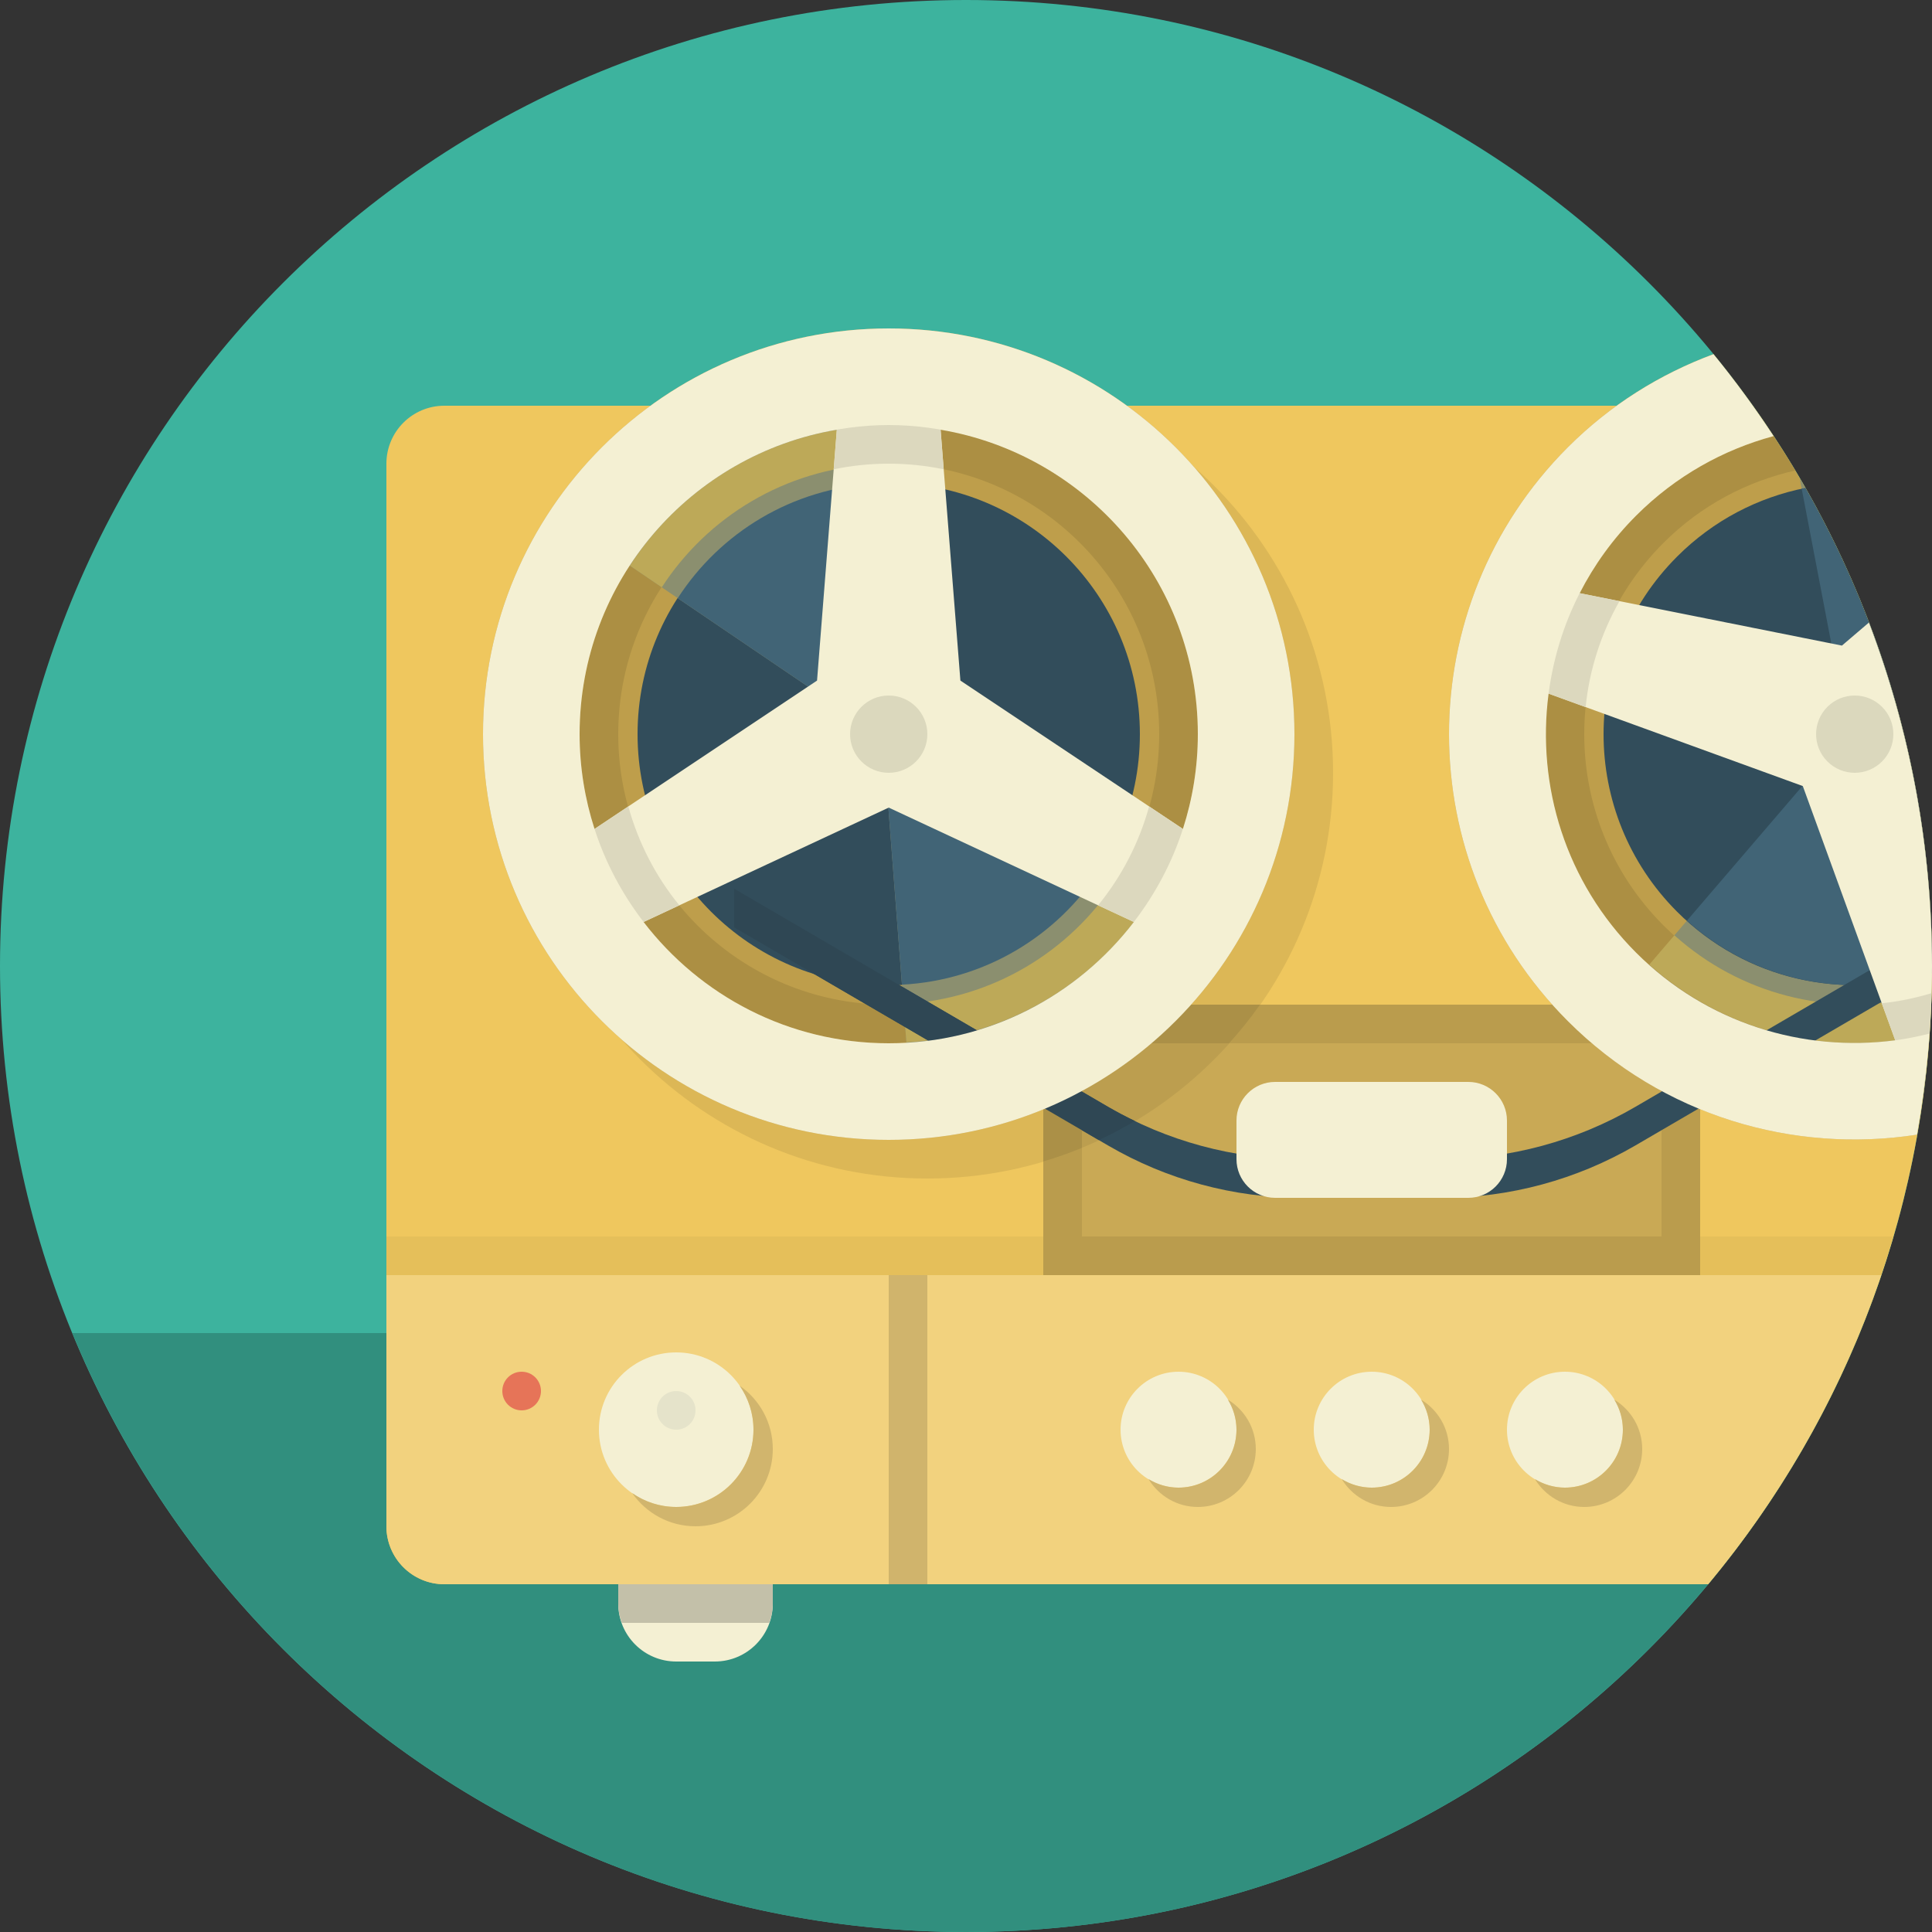 <svg xmlns="http://www.w3.org/2000/svg" width="100" height="100" viewBox="0 0 100 100"><rect x="0" y="0" width="100" height="100" fill="#333333" stroke="none"/><path fill="#3DB39E" d="M50 0c27.614 0 50 22.386 50 50s-22.386 50-50 50-50-22.386-50-50 22.386-50 50-50z"/><path fill="#318F7E" d="M96.253 69h-92.506c7.48 18.189 25.367 31 46.253 31 20.887 0 38.773-12.811 46.253-31z"/><path fill="#EFC75E" d="M23 21c-1.657 0-3 1.343-3 3v55c0 1.656 1.343 3 3 3h65.413c7.232-8.672 11.587-19.826 11.587-32 0-10.815-3.445-20.819-9.282-29h-67.718z"/><path fill="#F2D27E" d="M97.369 66h-77.369v13c0 1.656 1.343 3 3 3h65.413c3.906-4.685 6.963-10.097 8.956-16z"/><path fill="#E5BF5A" d="M97.999 64h-77.999v2h77.369c.224-.661.434-1.327.63-2z"/><path fill="#F4F0D3" d="M32 82h8v1c0 1.656-1.343 3-3 3h-2c-1.657 0-3-1.344-3-3v-1z"/><path fill="#DCB756" d="M48 19c-11.598 0-21 9.402-21 21s9.402 21 21 21 21-9.402 21-21-9.402-21-21-21z"/><path fill="#C9A955" d="M59 52h24c2.762 0 5 2.238 5 5v9h-34v-9c0-2.762 2.238-5 5-5z"/><path fill="#F4F0D3" d="M61 71c-1.657 0-3 1.344-3 3 0 1.657 1.343 3 3 3s3-1.343 3-3c0-1.656-1.343-3-3-3zm10 0c-1.657 0-3 1.344-3 3 0 1.657 1.343 3 3 3s3-1.343 3-3c0-1.656-1.343-3-3-3zm10 0c-1.657 0-3 1.344-3 3 0 1.657 1.343 3 3 3s3-1.343 3-3c0-1.656-1.343-3-3-3z"/><path fill="#D0B46C" d="M46 66h2v16h-2v-16z"/><path fill="#F4F0D3" d="M35 70c2.209 0 4 1.791 4 4s-1.791 4-4 4-4-1.791-4-4 1.791-4 4-4z"/><path fill="#E5E3CA" d="M35 72c.553 0 1 .447 1 1s-.447 1-1 1-1-.447-1-1 .447-1 1-1z"/><path fill="#E67458" d="M27 71c.553 0 1 .447 1 1s-.447 1-1 1-1-.447-1-1 .447-1 1-1z"/><path fill="#BA9C4D" d="M83 54c1.654 0 3 1.346 3 3v7h-30v-7c0-1.654 1.346-3 3-3h24m0-2h-24c-2.762 0-5 2.238-5 5v9h34v-9c0-2.762-2.238-5-5-5z"/><path fill="#BE9E4B" d="M46 59c-11.598 0-21-9.402-21-21s9.402-21 21-21 21 9.402 21 21-9.402 21-21 21z"/><path fill="#AC8F43" d="M46 22c-8.837 0-16 7.164-16 16 0 8.837 7.163 16 16 16s16-7.163 16-16c0-8.836-7.163-16-16-16zm0 30c-7.732 0-14-6.268-14-14s6.268-14 14-14 14 6.268 14 14-6.268 14-14 14z"/><path fill="#324D5B" d="M46 25c-7.18 0-13 5.82-13 13s5.82 13 13 13 13-5.82 13-13-5.82-13-13-13z"/><path fill="#8B8F6F" d="M46.297 37.83l-1.445-18.826-7.926 3.431-6.925 5.08 15.702 10.655 1.445 18.826 7.892-3.41 6.959-5.101z"/><path fill="#416476" d="M45.314 25.035c-4.297.225-8.036 2.524-10.234 5.927l10.623 7.208.982 12.796c4.296-.225 8.036-2.524 10.234-5.927l-10.622-7.209-.983-12.795z"/><path fill="#BC9E4F" d="M65.22 52h-6.22c-2.762 0-5 2.238-5 5v3.119c4.601-1.371 8.535-4.273 11.22-8.119z"/><g fill="#BDA958"><path d="M32.598 29.276l1.655 1.124c2.364-3.647 6.376-6.113 10.985-6.361l-.153-1.992c-5.233.296-9.79 3.093-12.487 7.229zM59.402 46.724l-1.655-1.124c-2.364 3.647-6.376 6.113-10.985 6.362l.153 1.992c5.232-.297 9.79-3.094 12.487-7.23z"/></g><path fill="#BE9E4B" d="M81.15 23.151c-8.2 8.201-8.2 21.498 0 29.699 4.924 4.924 11.683 6.868 18.074 5.879.501-2.836.776-5.75.776-8.729 0-12.019-4.244-23.045-11.311-31.669-2.748 1.019-5.331 2.612-7.539 4.82z"/><path fill="#8B8F6F" d="M96.33 38.09l1.699-1.982c-1.16-4.018-2.808-7.826-4.879-11.359l2.52 13.161-12.29 14.334 7.991 3.169 8.173 1.26c.048-.359.097-.719.137-1.081l-3.351-17.502z"/><path fill="#324D5B" d="M86.808 28.808c-5.077 5.077-5.077 13.308 0 18.385 3.567 3.567 8.689 4.617 13.184 3.171l.009-.363c0-9.005-2.393-17.446-6.559-24.744-2.43.485-4.751 1.666-6.634 3.551z"/><path fill="#416476" d="M93.45 25.271l-.194.03 2.414 12.609-8.354 9.743c3.196 2.879 7.468 3.898 11.428 3.045l-2.414-12.608 1.699-1.982c-1.103-3.821-2.648-7.452-4.579-10.837z"/><path fill="#AC8F43" d="M86.101 47.899c-5.468-5.468-5.468-14.331 0-19.799 1.945-1.945 4.323-3.185 6.822-3.746-.361-.603-.738-1.195-1.124-1.782-2.604.707-5.067 2.069-7.112 4.114-6.249 6.249-6.249 16.378 0 22.627 4.115 4.116 9.912 5.503 15.177 4.196.049-.689.081-1.384.101-2.081-4.758 1.4-10.111.224-13.864-3.529z"/><path fill="#BDA958" d="M99.309 53.646l-.376-1.965c-4.251.907-8.831-.187-12.267-3.27l-1.3 1.517c3.909 3.49 9.11 4.735 13.943 3.718z"/><g fill="#D1B56D"><path d="M73.555 72.445c.277.455.445.984.445 1.555 0 1.657-1.343 3-3 3-.571 0-1.1-.168-1.555-.445.527.863 1.469 1.445 2.555 1.445 1.657 0 3-1.343 3-3 0-1.085-.582-2.027-1.445-2.555zM63.555 72.445c.277.455.445.984.445 1.555 0 1.657-1.343 3-3 3-.571 0-1.1-.168-1.555-.445.527.863 1.469 1.445 2.555 1.445 1.657 0 3-1.343 3-3 0-1.085-.582-2.027-1.445-2.555zM83.555 72.445c.277.455.445.984.445 1.555 0 1.657-1.343 3-3 3-.571 0-1.1-.168-1.555-.445.527.863 1.469 1.445 2.555 1.445 1.657 0 3-1.343 3-3 0-1.085-.582-2.027-1.445-2.555z"/></g><path fill="#324D5B" d="M74.609 60h-7.236c-3.519 0-6.975-.935-10.015-2.707l-19.358-11.293v2l19.358 11.293c3.04 1.773 6.496 2.707 10.015 2.707h7.236c3.53 0 6.997-.938 10.047-2.716l15.335-8.946.009-.338c0-.551-.023-1.096-.041-1.643l-15.303 8.927c-3.05 1.778-6.516 2.716-10.047 2.716z"/><path fill="#C3C0A9" d="M32 82v1c0 .353.072.686.184 1h7.633c.111-.314.183-.647.183-1v-1h-8z"/><path fill="#D1B56D" d="M38.28 71.72c.451.647.72 1.431.72 2.28 0 2.209-1.791 4-4 4-.849 0-1.633-.269-2.28-.72.722 1.038 1.92 1.72 3.28 1.72 2.209 0 4-1.791 4-4 0-1.36-.682-2.558-1.72-3.28z"/><path fill="#F4F0D3" d="M66 56h10c1.104 0 2 .896 2 2v2c0 1.104-.896 2-2 2h-10c-1.104 0-2-.896-2-2v-2c0-1.104.896-2 2-2zM96.735 32.223l-1.397 1.193-13.574-2.713c.742-1.446 1.711-2.805 2.923-4.016 2.046-2.046 4.508-3.412 7.112-4.115-.966-1.468-2-2.886-3.109-4.24-2.748 1.019-5.331 2.612-7.539 4.82-8.2 8.201-8.2 21.498 0 29.699 4.924 4.924 11.683 6.868 18.074 5.879.5-2.837.775-5.751.775-8.73 0-6.263-1.162-12.252-3.265-17.777zm-12.048 17.09c-3.659-3.659-5.158-8.648-4.532-13.411l13.158 4.785 4.785 13.158c-4.763.627-9.752-.872-13.411-4.532z"/><path fill="#DBD8BD" d="M97.414 36.586c-.781-.781-2.047-.781-2.828 0-.781.781-.781 2.047 0 2.828.781.781 2.047.781 2.828 0 .781-.781.781-2.047 0-2.828zM97.414 36.586c-.781-.781-2.047-.781-2.828 0-.781.781-.781 2.047 0 2.828.781.781 2.047.781 2.828 0 .781-.781.781-2.047 0-2.828z"/><g fill="#DCD8BE"><path d="M80.154 35.903l1.918.697c.19-1.905.782-3.773 1.752-5.485l-2.061-.412c-.843 1.645-1.372 3.406-1.609 5.2zM97.399 51.928l.698 1.918c.595-.078 1.183-.201 1.767-.345.048-.693.081-1.39.101-2.091-.841.251-1.698.431-2.566.518z"/></g><path fill="#AB9047" d="M56 59.413v-2.413c0-1.654 1.346-3 3-3h4.621c.57-.636 1.108-1.298 1.599-2h-6.22c-2.762 0-5 2.238-5 5v3.119c.682-.203 1.35-.437 2-.706z"/><path fill="#2F4754" d="M58.741 58.021c-.468-.226-.932-.464-1.383-.728l-19.358-11.293v2l18.876 11.012c.641-.3 1.262-.631 1.865-.991z"/><path fill="#F4F0D3" d="M46 17c-11.598 0-21 9.402-21 21s9.402 21 21 21 21-9.402 21-21-9.402-21-21-21zm-15.227 25.906c-.498-1.547-.773-3.193-.773-4.906 0-7.919 5.76-14.478 13.314-15.757l-1.024 12.984-11.517 7.679zm15.227 11.094c-5.175 0-9.763-2.468-12.688-6.278l12.688-5.921 12.688 5.921c-2.925 3.81-7.513 6.278-12.688 6.278zm15.227-11.094l-11.517-7.68-1.025-12.984c7.555 1.28 13.315 7.839 13.315 15.758 0 1.713-.275 3.359-.773 4.906z"/><path fill="#DBD8BD" d="M46 36c-1.104 0-2 .896-2 2s.896 2 2 2 2-.896 2-2-.896-2-2-2zM46 36c-1.104 0-2 .896-2 2s.896 2 2 2 2-.896 2-2-.896-2-2-2z"/><g fill="#DCD8BE"><path d="M46 22c-1.403 0-2.757.199-4.054.538.448-.117.905-.216 1.368-.295l-.162 2.048c.92-.19 1.872-.291 2.848-.291s1.928.101 2.846.291l-.161-2.048c.462.078.916.177 1.363.294-1.295-.339-2.647-.537-4.048-.537zM59.479 41.741c-.525 1.896-1.429 3.636-2.642 5.117l1.85.863c1.102-1.435 1.972-3.055 2.539-4.815l-1.747-1.165zM35.162 46.858c-1.212-1.481-2.115-3.221-2.641-5.117l-1.748 1.165c.567 1.761 1.438 3.38 2.539 4.815l1.85-.863z"/></g></svg>
